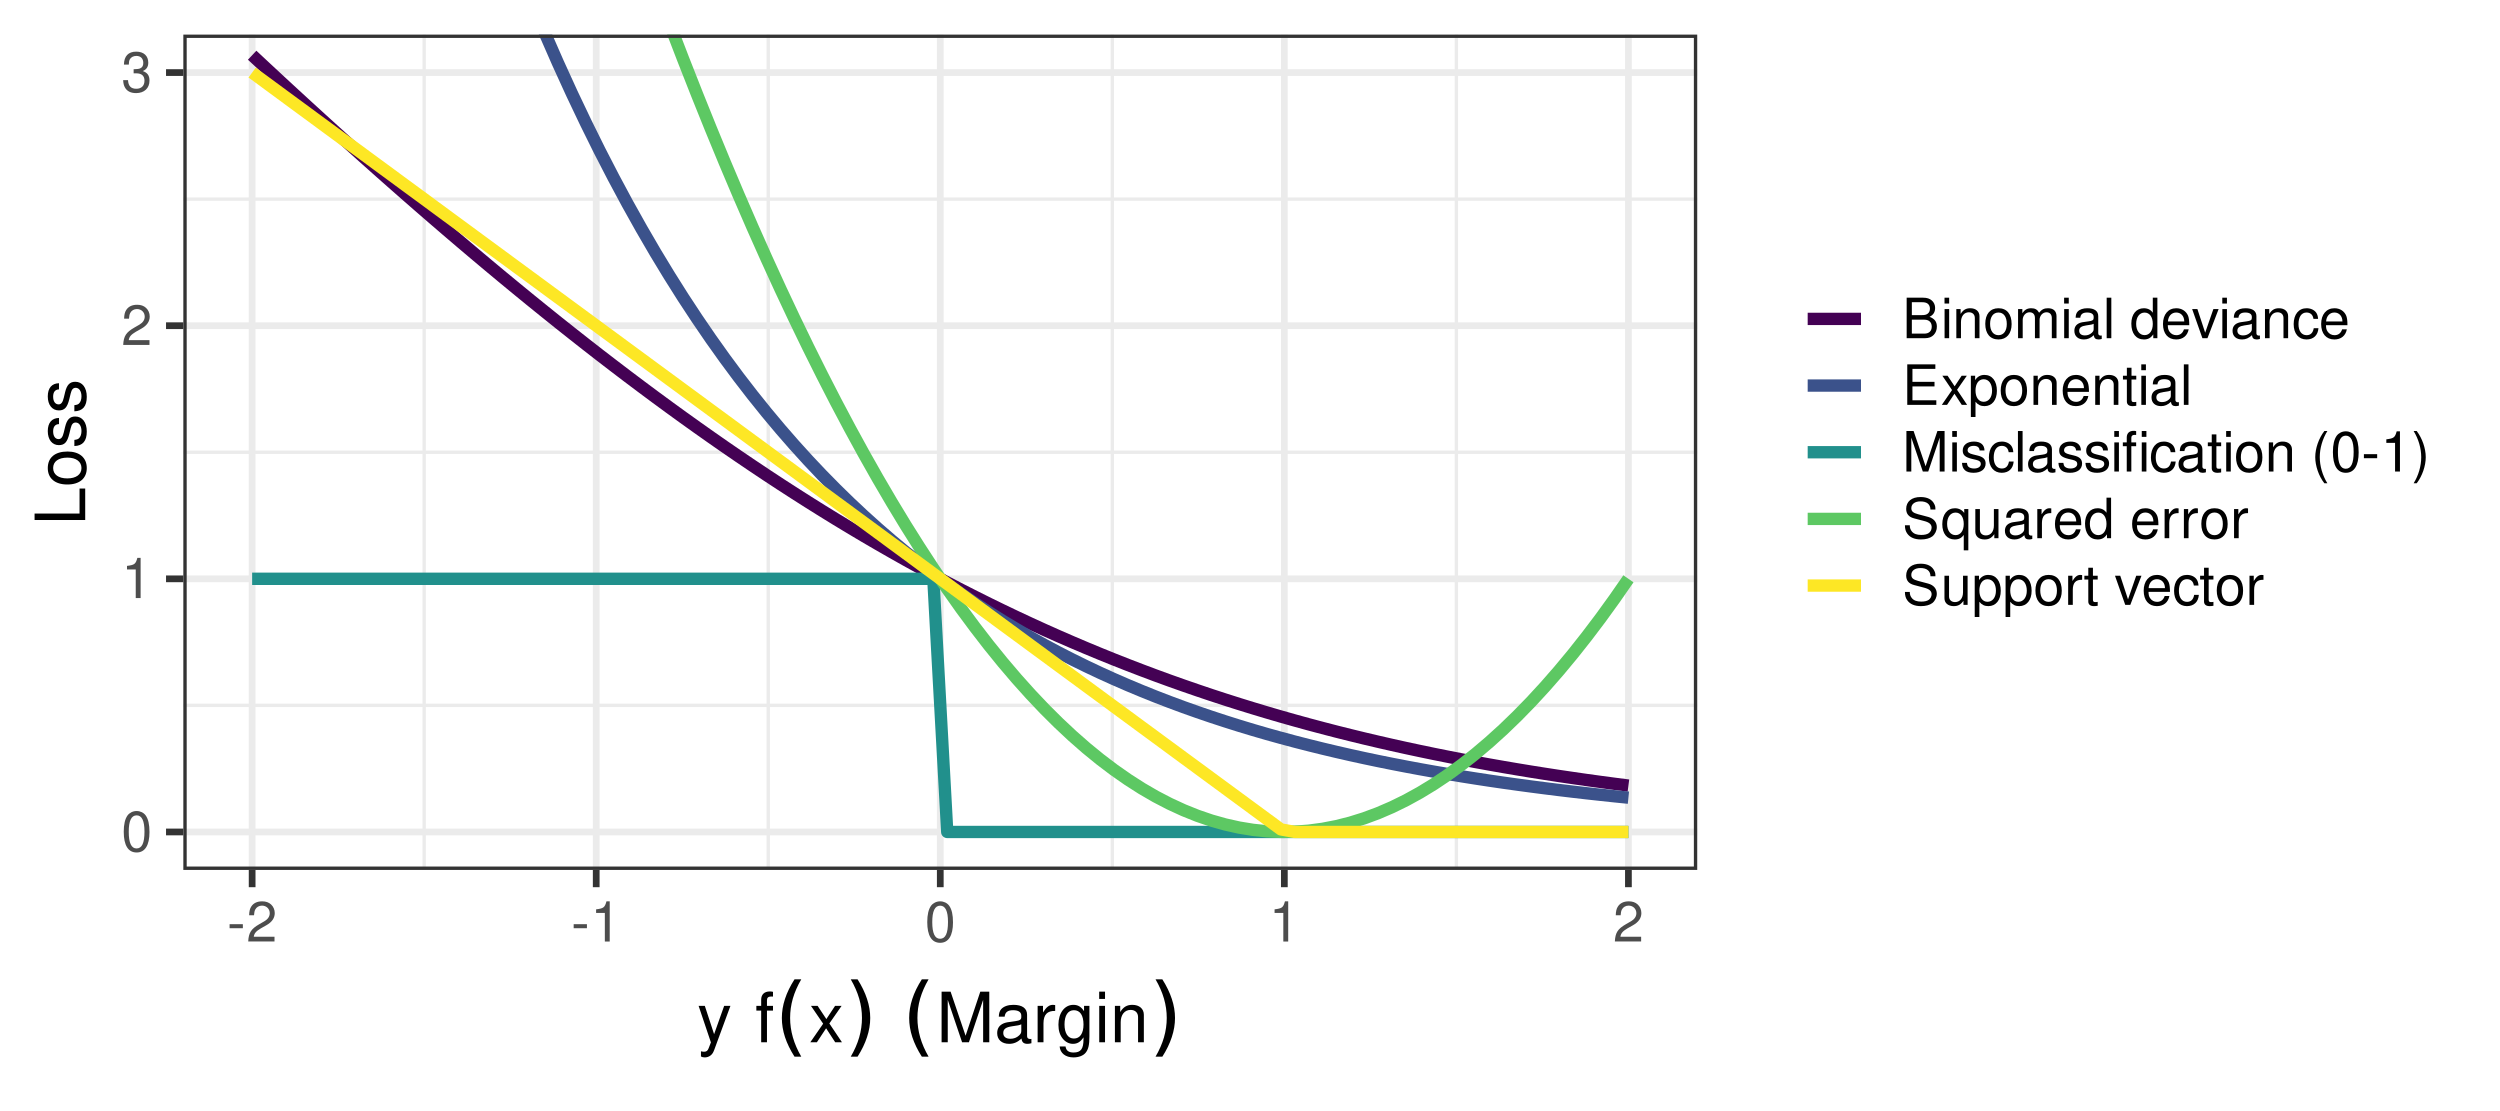 <?xml version="1.0" encoding="UTF-8"?>
<svg xmlns="http://www.w3.org/2000/svg" xmlns:xlink="http://www.w3.org/1999/xlink" width="648pt" height="288pt" viewBox="0 0 648 288" version="1.1">
<defs>
<g>
<symbol overflow="visible" id="glyph0-0">
<path style="stroke:none;" d=""/>
</symbol>
<symbol overflow="visible" id="glyph0-1">
<path style="stroke:none;" d="M 3.969 -10.422 C 3.016 -10.422 2.141 -9.984 1.609 -9.281 C 0.953 -8.359 0.625 -6.969 0.625 -5.047 C 0.625 -1.531 1.766 0.328 3.969 0.328 C 6.125 0.328 7.297 -1.531 7.297 -4.953 C 7.297 -6.969 6.984 -8.328 6.312 -9.281 C 5.781 -10 4.922 -10.422 3.969 -10.422 Z M 3.969 -9.297 C 5.328 -9.297 6 -7.891 6 -5.078 C 6 -2.109 5.344 -0.719 3.938 -0.719 C 2.594 -0.719 1.922 -2.156 1.922 -5.031 C 1.922 -7.891 2.594 -9.297 3.969 -9.297 Z M 3.969 -9.297 "/>
</symbol>
<symbol overflow="visible" id="glyph0-2">
<path style="stroke:none;" d="M 3.734 -7.422 L 3.734 0 L 5 0 L 5 -10.422 L 4.156 -10.422 C 3.719 -8.812 3.422 -8.594 1.469 -8.344 L 1.469 -7.422 Z M 3.734 -7.422 "/>
</symbol>
<symbol overflow="visible" id="glyph0-3">
<path style="stroke:none;" d="M 7.297 -1.25 L 1.922 -1.25 C 2.047 -2.125 2.5 -2.672 3.766 -3.422 L 5.203 -4.234 C 6.625 -5.031 7.359 -6.094 7.359 -7.375 C 7.359 -8.234 7.016 -9.047 6.406 -9.609 C 5.812 -10.156 5.062 -10.422 4.094 -10.422 C 2.797 -10.422 1.828 -9.953 1.266 -9.062 C 0.906 -8.516 0.75 -7.859 0.719 -6.812 L 1.984 -6.812 C 2.031 -7.516 2.125 -7.938 2.297 -8.281 C 2.625 -8.922 3.281 -9.312 4.047 -9.312 C 5.203 -9.312 6.062 -8.469 6.062 -7.344 C 6.062 -6.516 5.594 -5.797 4.688 -5.266 L 3.359 -4.5 C 1.219 -3.266 0.609 -2.297 0.484 -0.016 L 7.297 -0.016 Z M 7.297 -1.25 "/>
</symbol>
<symbol overflow="visible" id="glyph0-4">
<path style="stroke:none;" d="M 3.188 -4.797 L 3.875 -4.797 C 5.266 -4.797 6 -4.156 6 -2.891 C 6 -1.578 5.203 -0.797 3.891 -0.797 C 2.5 -0.797 1.812 -1.5 1.734 -3.031 L 0.469 -3.031 C 0.516 -2.188 0.656 -1.641 0.906 -1.188 C 1.438 -0.172 2.438 0.328 3.828 0.328 C 5.938 0.328 7.297 -0.938 7.297 -2.906 C 7.297 -4.234 6.781 -4.953 5.562 -5.391 C 6.516 -5.781 6.984 -6.5 6.984 -7.547 C 6.984 -9.328 5.812 -10.422 3.875 -10.422 C 1.812 -10.422 0.719 -9.266 0.672 -7.062 L 1.938 -7.062 C 1.953 -7.688 2.016 -8.047 2.172 -8.375 C 2.469 -8.953 3.094 -9.312 3.891 -9.312 C 5.016 -9.312 5.688 -8.625 5.688 -7.5 C 5.688 -6.766 5.438 -6.328 4.875 -6.078 C 4.531 -5.938 4.062 -5.875 3.188 -5.859 Z M 3.188 -4.797 "/>
</symbol>
<symbol overflow="visible" id="glyph0-5">
<path style="stroke:none;" d="M 4.094 -4.5 L 0.656 -4.5 L 0.656 -3.453 L 4.094 -3.453 Z M 4.094 -4.5 "/>
</symbol>
<symbol overflow="visible" id="glyph0-6">
<path style="stroke:none;" d="M 1.141 0 L 5.875 0 C 6.875 0 7.609 -0.281 8.172 -0.875 C 8.688 -1.422 8.969 -2.172 8.969 -3 C 8.969 -4.266 8.406 -5.031 7.062 -5.547 C 8.031 -6 8.516 -6.75 8.516 -7.844 C 8.516 -8.609 8.219 -9.281 7.672 -9.766 C 7.109 -10.266 6.406 -10.5 5.406 -10.5 L 1.141 -10.5 Z M 2.484 -5.984 L 2.484 -9.328 L 5.078 -9.328 C 5.812 -9.328 6.234 -9.219 6.594 -8.953 C 6.969 -8.656 7.172 -8.219 7.172 -7.656 C 7.172 -7.078 6.969 -6.641 6.594 -6.359 C 6.234 -6.078 5.812 -5.984 5.078 -5.984 Z M 2.484 -1.188 L 2.484 -4.797 L 5.75 -4.797 C 6.922 -4.797 7.641 -4.125 7.641 -2.984 C 7.641 -1.859 6.922 -1.188 5.75 -1.188 Z M 2.484 -1.188 "/>
</symbol>
<symbol overflow="visible" id="glyph0-7">
<path style="stroke:none;" d="M 2.156 -7.547 L 0.969 -7.547 L 0.969 0 L 2.156 0 Z M 2.156 -10.5 L 0.953 -10.5 L 0.953 -8.984 L 2.156 -8.984 Z M 2.156 -10.5 "/>
</symbol>
<symbol overflow="visible" id="glyph0-8">
<path style="stroke:none;" d="M 1.016 -7.547 L 1.016 0 L 2.219 0 L 2.219 -4.156 C 2.219 -5.703 3.031 -6.719 4.266 -6.719 C 5.219 -6.719 5.812 -6.141 5.812 -5.234 L 5.812 0 L 7.016 0 L 7.016 -5.703 C 7.016 -6.953 6.078 -7.766 4.625 -7.766 C 3.5 -7.766 2.781 -7.328 2.125 -6.281 L 2.125 -7.547 Z M 1.016 -7.547 "/>
</symbol>
<symbol overflow="visible" id="glyph0-9">
<path style="stroke:none;" d="M 3.922 -7.766 C 1.781 -7.766 0.516 -6.25 0.516 -3.719 C 0.516 -1.172 1.781 0.328 3.938 0.328 C 6.062 0.328 7.344 -1.188 7.344 -3.656 C 7.344 -6.281 6.109 -7.766 3.922 -7.766 Z M 3.938 -6.656 C 5.281 -6.656 6.094 -5.547 6.094 -3.672 C 6.094 -1.891 5.266 -0.781 3.938 -0.781 C 2.594 -0.781 1.766 -1.891 1.766 -3.719 C 1.766 -5.547 2.594 -6.656 3.938 -6.656 Z M 3.938 -6.656 "/>
</symbol>
<symbol overflow="visible" id="glyph0-10">
<path style="stroke:none;" d="M 1.016 -7.547 L 1.016 0 L 2.219 0 L 2.219 -4.734 C 2.219 -5.828 3.016 -6.719 3.984 -6.719 C 4.891 -6.719 5.391 -6.172 5.391 -5.203 L 5.391 0 L 6.594 0 L 6.594 -4.734 C 6.594 -5.828 7.391 -6.719 8.375 -6.719 C 9.25 -6.719 9.766 -6.156 9.766 -5.203 L 9.766 0 L 10.984 0 L 10.984 -5.656 C 10.984 -7.016 10.203 -7.766 8.781 -7.766 C 7.781 -7.766 7.172 -7.469 6.469 -6.609 C 6.016 -7.422 5.422 -7.766 4.438 -7.766 C 3.422 -7.766 2.75 -7.391 2.125 -6.484 L 2.125 -7.547 Z M 1.016 -7.547 "/>
</symbol>
<symbol overflow="visible" id="glyph0-11">
<path style="stroke:none;" d="M 7.703 -0.703 C 7.578 -0.672 7.516 -0.672 7.453 -0.672 C 7.031 -0.672 6.797 -0.891 6.797 -1.266 L 6.797 -5.703 C 6.797 -7.047 5.812 -7.766 3.969 -7.766 C 2.859 -7.766 1.969 -7.453 1.453 -6.891 C 1.109 -6.5 0.969 -6.062 0.938 -5.312 L 2.141 -5.312 C 2.25 -6.234 2.797 -6.656 3.922 -6.656 C 5.016 -6.656 5.609 -6.25 5.609 -5.531 L 5.609 -5.219 C 5.594 -4.703 5.328 -4.516 4.344 -4.375 C 2.656 -4.156 2.391 -4.109 1.938 -3.922 C 1.047 -3.547 0.609 -2.875 0.609 -1.906 C 0.609 -0.531 1.562 0.328 3.078 0.328 C 4.031 0.328 4.797 0 5.641 -0.781 C 5.734 0 6.109 0.328 6.891 0.328 C 7.141 0.328 7.297 0.297 7.703 0.203 Z M 5.609 -2.375 C 5.609 -1.969 5.484 -1.734 5.125 -1.391 C 4.641 -0.953 4.047 -0.719 3.344 -0.719 C 2.406 -0.719 1.859 -1.172 1.859 -1.938 C 1.859 -2.719 2.375 -3.125 3.672 -3.312 C 4.953 -3.484 5.203 -3.547 5.609 -3.734 Z M 5.609 -2.375 "/>
</symbol>
<symbol overflow="visible" id="glyph0-12">
<path style="stroke:none;" d="M 2.188 -10.5 L 0.984 -10.5 L 0.984 0 L 2.188 0 Z M 2.188 -10.5 "/>
</symbol>
<symbol overflow="visible" id="glyph0-13">
<path style="stroke:none;" d=""/>
</symbol>
<symbol overflow="visible" id="glyph0-14">
<path style="stroke:none;" d="M 7.125 -10.5 L 5.938 -10.5 L 5.938 -6.594 C 5.438 -7.359 4.625 -7.766 3.609 -7.766 C 1.656 -7.766 0.375 -6.188 0.375 -3.781 C 0.375 -1.234 1.609 0.328 3.656 0.328 C 4.703 0.328 5.422 -0.062 6.062 -1 L 6.062 0 L 7.125 0 Z M 3.812 -6.641 C 5.109 -6.641 5.938 -5.5 5.938 -3.688 C 5.938 -1.938 5.094 -0.797 3.828 -0.797 C 2.5 -0.797 1.625 -1.953 1.625 -3.719 C 1.625 -5.469 2.5 -6.641 3.812 -6.641 Z M 3.812 -6.641 "/>
</symbol>
<symbol overflow="visible" id="glyph0-15">
<path style="stroke:none;" d="M 7.391 -3.375 C 7.391 -4.531 7.297 -5.219 7.094 -5.781 C 6.594 -7.016 5.453 -7.766 4.031 -7.766 C 1.938 -7.766 0.578 -6.172 0.578 -3.672 C 0.578 -1.188 1.875 0.328 4 0.328 C 5.734 0.328 6.922 -0.641 7.234 -2.297 L 6.016 -2.297 C 5.688 -1.297 5.016 -0.781 4.047 -0.781 C 3.281 -0.781 2.641 -1.125 2.234 -1.75 C 1.938 -2.188 1.844 -2.625 1.828 -3.375 Z M 1.859 -4.344 C 1.953 -5.75 2.812 -6.656 4.016 -6.656 C 5.25 -6.656 6.094 -5.703 6.094 -4.344 Z M 1.859 -4.344 "/>
</symbol>
<symbol overflow="visible" id="glyph0-16">
<path style="stroke:none;" d="M 4.109 0 L 7 -7.547 L 5.641 -7.547 L 3.516 -1.422 L 1.5 -7.547 L 0.141 -7.547 L 2.797 0 Z M 4.109 0 "/>
</symbol>
<symbol overflow="visible" id="glyph0-17">
<path style="stroke:none;" d="M 6.781 -5.016 C 6.734 -5.75 6.562 -6.219 6.281 -6.641 C 5.766 -7.344 4.859 -7.766 3.797 -7.766 C 1.75 -7.766 0.453 -6.156 0.453 -3.641 C 0.453 -1.203 1.75 0.328 3.781 0.328 C 5.594 0.328 6.734 -0.75 6.875 -2.594 L 5.656 -2.594 C 5.453 -1.391 4.844 -0.781 3.812 -0.781 C 2.5 -0.781 1.703 -1.859 1.703 -3.641 C 1.703 -5.531 2.484 -6.656 3.781 -6.656 C 4.797 -6.656 5.438 -6.062 5.578 -5.016 Z M 6.781 -5.016 "/>
</symbol>
<symbol overflow="visible" id="glyph0-18">
<path style="stroke:none;" d="M 2.641 -4.781 L 8.359 -4.781 L 8.359 -5.969 L 2.641 -5.969 L 2.641 -9.328 L 8.578 -9.328 L 8.578 -10.5 L 1.297 -10.5 L 1.297 0 L 8.828 0 L 8.828 -1.188 L 2.641 -1.188 Z M 2.641 -4.781 "/>
</symbol>
<symbol overflow="visible" id="glyph0-19">
<path style="stroke:none;" d="M 4.203 -3.906 L 6.734 -7.547 L 5.391 -7.547 L 3.578 -4.812 L 1.75 -7.547 L 0.391 -7.547 L 2.906 -3.844 L 0.25 0 L 1.609 0 L 3.531 -2.891 L 5.422 0 L 6.812 0 Z M 4.203 -3.906 "/>
</symbol>
<symbol overflow="visible" id="glyph0-20">
<path style="stroke:none;" d="M 0.781 3.141 L 1.984 3.141 L 1.984 -0.797 C 2.625 -0.016 3.328 0.328 4.312 0.328 C 6.266 0.328 7.531 -1.234 7.531 -3.641 C 7.531 -6.188 6.297 -7.766 4.297 -7.766 C 3.266 -7.766 2.453 -7.297 1.891 -6.406 L 1.891 -7.547 L 0.781 -7.547 Z M 4.094 -6.641 C 5.422 -6.641 6.281 -5.469 6.281 -3.672 C 6.281 -1.953 5.406 -0.797 4.094 -0.797 C 2.812 -0.797 1.984 -1.938 1.984 -3.719 C 1.984 -5.484 2.812 -6.641 4.094 -6.641 Z M 4.094 -6.641 "/>
</symbol>
<symbol overflow="visible" id="glyph0-21">
<path style="stroke:none;" d="M 3.656 -7.547 L 2.422 -7.547 L 2.422 -9.625 L 1.219 -9.625 L 1.219 -7.547 L 0.203 -7.547 L 0.203 -6.562 L 1.219 -6.562 L 1.219 -0.859 C 1.219 -0.094 1.75 0.328 2.672 0.328 C 3 0.328 3.25 0.297 3.656 0.234 L 3.656 -0.781 C 3.484 -0.734 3.328 -0.719 3.078 -0.719 C 2.562 -0.719 2.422 -0.859 2.422 -1.391 L 2.422 -6.562 L 3.656 -6.562 Z M 3.656 -7.547 "/>
</symbol>
<symbol overflow="visible" id="glyph0-22">
<path style="stroke:none;" d="M 6.734 0 L 9.703 -8.797 L 9.703 0 L 10.969 0 L 10.969 -10.5 L 9.109 -10.5 L 6.047 -1.359 L 2.938 -10.5 L 1.078 -10.5 L 1.078 0 L 2.344 0 L 2.344 -8.797 L 5.328 0 Z M 6.734 0 "/>
</symbol>
<symbol overflow="visible" id="glyph0-23">
<path style="stroke:none;" d="M 6.312 -5.453 C 6.297 -6.922 5.312 -7.766 3.578 -7.766 C 1.812 -7.766 0.672 -6.859 0.672 -5.453 C 0.672 -4.281 1.281 -3.719 3.062 -3.281 L 4.188 -3.016 C 5.031 -2.812 5.359 -2.5 5.359 -1.969 C 5.359 -1.25 4.656 -0.781 3.594 -0.781 C 2.953 -0.781 2.406 -0.969 2.109 -1.281 C 1.922 -1.5 1.828 -1.719 1.75 -2.25 L 0.484 -2.25 C 0.547 -0.5 1.531 0.328 3.5 0.328 C 5.406 0.328 6.609 -0.609 6.609 -2.062 C 6.609 -3.188 5.984 -3.797 4.484 -4.156 L 3.328 -4.438 C 2.344 -4.672 1.938 -4.984 1.938 -5.516 C 1.938 -6.219 2.547 -6.656 3.531 -6.656 C 4.5 -6.656 5.016 -6.234 5.047 -5.453 Z M 6.312 -5.453 "/>
</symbol>
<symbol overflow="visible" id="glyph0-24">
<path style="stroke:none;" d="M 3.625 -7.547 L 2.375 -7.547 L 2.375 -8.734 C 2.375 -9.234 2.656 -9.5 3.219 -9.5 C 3.312 -9.5 3.359 -9.5 3.625 -9.484 L 3.625 -10.469 C 3.359 -10.531 3.203 -10.547 2.953 -10.547 C 1.844 -10.547 1.188 -9.906 1.188 -8.828 L 1.188 -7.547 L 0.172 -7.547 L 0.172 -6.562 L 1.188 -6.562 L 1.188 0 L 2.375 0 L 2.375 -6.562 L 3.625 -6.562 Z M 6.281 -7.547 L 5.078 -7.547 L 5.078 0 L 6.281 0 Z M 6.281 -10.5 L 5.078 -10.5 L 5.078 -8.984 L 6.281 -8.984 Z M 6.281 -10.5 "/>
</symbol>
<symbol overflow="visible" id="glyph0-25">
<path style="stroke:none;" d="M 3.406 -10.5 C 1.953 -8.609 1.047 -6 1.047 -3.734 C 1.047 -1.453 1.953 1.172 3.406 3.047 L 4.188 3.047 C 2.922 1 2.219 -1.422 2.219 -3.734 C 2.219 -6.016 2.922 -8.453 4.188 -10.5 Z M 3.406 -10.5 "/>
</symbol>
<symbol overflow="visible" id="glyph0-26">
<path style="stroke:none;" d="M 1.344 3.047 C 2.781 1.172 3.688 -1.453 3.688 -3.719 C 3.688 -6 2.781 -8.609 1.344 -10.5 L 0.547 -10.5 C 1.812 -8.438 2.516 -6.016 2.516 -3.719 C 2.516 -1.422 1.812 1.016 0.547 3.047 Z M 1.344 3.047 "/>
</symbol>
<symbol overflow="visible" id="glyph0-27">
<path style="stroke:none;" d="M 8.594 -7.422 C 8.594 -8.141 8.547 -8.344 8.312 -8.828 C 7.734 -10.047 6.516 -10.672 4.734 -10.672 C 2.438 -10.672 1.016 -9.5 1.016 -7.594 C 1.016 -6.312 1.688 -5.5 3.062 -5.141 L 5.672 -4.453 C 7.016 -4.109 7.609 -3.578 7.609 -2.75 C 7.609 -2.188 7.297 -1.609 6.859 -1.297 C 6.438 -1 5.781 -0.844 4.922 -0.844 C 3.781 -0.844 3.016 -1.125 2.5 -1.734 C 2.125 -2.188 1.938 -2.688 1.953 -3.344 L 0.688 -3.344 C 0.703 -2.375 0.891 -1.75 1.312 -1.172 C 2.031 -0.172 3.234 0.328 4.844 0.328 C 6.094 0.328 7.109 0.047 7.797 -0.469 C 8.5 -1.031 8.953 -1.969 8.953 -2.875 C 8.953 -4.172 8.141 -5.125 6.719 -5.516 L 4.078 -6.219 C 2.812 -6.562 2.344 -6.969 2.344 -7.781 C 2.344 -8.844 3.281 -9.547 4.703 -9.547 C 6.375 -9.547 7.297 -8.797 7.312 -7.422 Z M 8.594 -7.422 "/>
</symbol>
<symbol overflow="visible" id="glyph0-28">
<path style="stroke:none;" d="M 7.125 3.141 L 7.125 -7.547 L 6.062 -7.547 L 6.062 -6.547 C 5.5 -7.328 4.656 -7.766 3.656 -7.766 C 1.672 -7.766 0.375 -6.141 0.375 -3.625 C 0.375 -1.188 1.594 0.328 3.594 0.328 C 4.656 0.328 5.375 -0.047 5.938 -0.859 L 5.938 3.141 Z M 3.828 -6.641 C 5.109 -6.641 5.938 -5.5 5.938 -3.672 C 5.938 -1.938 5.094 -0.797 3.828 -0.797 C 2.5 -0.797 1.625 -1.953 1.625 -3.719 C 1.625 -5.469 2.5 -6.641 3.828 -6.641 Z M 3.828 -6.641 "/>
</symbol>
<symbol overflow="visible" id="glyph0-29">
<path style="stroke:none;" d="M 6.938 0 L 6.938 -7.547 L 5.75 -7.547 L 5.75 -3.266 C 5.75 -1.734 4.938 -0.719 3.688 -0.719 C 2.734 -0.719 2.125 -1.297 2.125 -2.203 L 2.125 -7.547 L 0.938 -7.547 L 0.938 -1.734 C 0.938 -0.469 1.875 0.328 3.344 0.328 C 4.453 0.328 5.156 -0.062 5.859 -1.047 L 5.859 0 Z M 6.938 0 "/>
</symbol>
<symbol overflow="visible" id="glyph0-30">
<path style="stroke:none;" d="M 1 -7.547 L 1 0 L 2.203 0 L 2.203 -3.922 C 2.219 -5.734 2.969 -6.547 4.625 -6.5 L 4.625 -7.719 C 4.422 -7.75 4.312 -7.766 4.156 -7.766 C 3.391 -7.766 2.797 -7.297 2.109 -6.188 L 2.109 -7.547 Z M 1 -7.547 "/>
</symbol>
<symbol overflow="visible" id="glyph1-0">
<path style="stroke:none;" d=""/>
</symbol>
<symbol overflow="visible" id="glyph1-1">
<path style="stroke:none;" d="M 6.984 -9.438 L 4.375 -2.094 L 1.969 -9.438 L 0.359 -9.438 L 3.547 0.031 L 2.969 1.531 C 2.719 2.203 2.391 2.453 1.766 2.453 C 1.516 2.453 1.297 2.406 0.969 2.344 L 0.969 3.688 C 1.281 3.859 1.578 3.922 1.984 3.922 C 2.469 3.922 2.984 3.766 3.391 3.469 C 3.859 3.125 4.125 2.734 4.406 1.984 L 8.609 -9.438 Z M 6.984 -9.438 "/>
</symbol>
<symbol overflow="visible" id="glyph1-2">
<path style="stroke:none;" d="M 4.641 -9.438 L 3.078 -9.438 L 3.078 -10.906 C 3.078 -11.531 3.422 -11.859 4.125 -11.859 C 4.25 -11.859 4.297 -11.859 4.641 -11.844 L 4.641 -13.078 C 4.297 -13.156 4.109 -13.172 3.797 -13.172 C 2.406 -13.172 1.578 -12.391 1.578 -11.031 L 1.578 -9.438 L 0.328 -9.438 L 0.328 -8.203 L 1.578 -8.203 L 1.578 0 L 3.078 0 L 3.078 -8.203 L 4.641 -8.203 Z M 4.641 -9.438 "/>
</symbol>
<symbol overflow="visible" id="glyph1-3">
<path style="stroke:none;" d="M 5.25 -4.875 L 8.422 -9.438 L 6.734 -9.438 L 4.469 -6.016 L 2.203 -9.438 L 0.484 -9.438 L 3.641 -4.812 L 0.312 0 L 2.016 0 L 4.406 -3.625 L 6.766 0 L 8.516 0 Z M 5.25 -4.875 "/>
</symbol>
<symbol overflow="visible" id="glyph1-4">
<path style="stroke:none;" d="M 8.422 0 L 12.109 -11 L 12.109 0 L 13.703 0 L 13.703 -13.125 L 11.375 -13.125 L 7.562 -1.688 L 3.672 -13.125 L 1.344 -13.125 L 1.344 0 L 2.938 0 L 2.938 -11 L 6.656 0 Z M 8.422 0 "/>
</symbol>
<symbol overflow="visible" id="glyph1-5">
<path style="stroke:none;" d="M 9.625 -0.875 C 9.469 -0.844 9.391 -0.844 9.312 -0.844 C 8.781 -0.844 8.5 -1.109 8.5 -1.578 L 8.5 -7.125 C 8.5 -8.797 7.266 -9.703 4.953 -9.703 C 3.562 -9.703 2.469 -9.312 1.812 -8.609 C 1.391 -8.125 1.203 -7.578 1.172 -6.641 L 2.688 -6.641 C 2.812 -7.797 3.484 -8.312 4.891 -8.312 C 6.266 -8.312 7 -7.812 7 -6.906 L 7 -6.516 C 6.984 -5.875 6.656 -5.641 5.438 -5.469 C 3.312 -5.203 2.984 -5.125 2.406 -4.891 C 1.312 -4.422 0.75 -3.594 0.75 -2.375 C 0.75 -0.672 1.938 0.406 3.859 0.406 C 5.047 0.406 6 0 7.062 -0.969 C 7.156 0 7.625 0.406 8.609 0.406 C 8.922 0.406 9.125 0.375 9.625 0.25 Z M 7 -2.969 C 7 -2.469 6.859 -2.156 6.406 -1.75 C 5.797 -1.188 5.062 -0.906 4.172 -0.906 C 3 -0.906 2.328 -1.453 2.328 -2.406 C 2.328 -3.406 2.969 -3.906 4.594 -4.141 C 6.188 -4.359 6.5 -4.422 7 -4.656 Z M 7 -2.969 "/>
</symbol>
<symbol overflow="visible" id="glyph1-6">
<path style="stroke:none;" d="M 1.234 -9.438 L 1.234 0 L 2.75 0 L 2.75 -4.891 C 2.766 -7.156 3.703 -8.172 5.781 -8.125 L 5.781 -9.641 C 5.531 -9.688 5.375 -9.703 5.203 -9.703 C 4.234 -9.703 3.484 -9.125 2.625 -7.719 L 2.625 -9.438 Z M 1.234 -9.438 "/>
</symbol>
<symbol overflow="visible" id="glyph1-7">
<path style="stroke:none;" d="M 7.266 -9.438 L 7.266 -8.062 C 6.516 -9.203 5.688 -9.703 4.5 -9.703 C 2.219 -9.703 0.625 -7.578 0.625 -4.547 C 0.625 -2.969 1.016 -1.812 1.812 -0.859 C 2.516 -0.031 3.422 0.406 4.391 0.406 C 5.531 0.406 6.344 -0.094 7.125 -1.281 L 7.125 -0.797 C 7.125 1.734 6.422 2.656 4.547 2.656 C 3.281 2.656 2.609 2.156 2.469 1.078 L 0.938 1.078 C 1.078 2.828 2.469 3.922 4.516 3.922 C 5.906 3.922 7.062 3.469 7.672 2.719 C 8.391 1.844 8.656 0.672 8.656 -1.547 L 8.656 -9.438 Z M 4.641 -8.312 C 6.234 -8.312 7.125 -6.984 7.125 -4.594 C 7.125 -2.297 6.203 -0.969 4.641 -0.969 C 3.094 -0.969 2.203 -2.328 2.203 -4.641 C 2.203 -6.953 3.094 -8.312 4.641 -8.312 Z M 4.641 -8.312 "/>
</symbol>
<symbol overflow="visible" id="glyph1-8">
<path style="stroke:none;" d="M 2.703 -9.438 L 1.203 -9.438 L 1.203 0 L 2.703 0 Z M 2.703 -13.125 L 1.188 -13.125 L 1.188 -11.234 L 2.703 -11.234 Z M 2.703 -13.125 "/>
</symbol>
<symbol overflow="visible" id="glyph1-9">
<path style="stroke:none;" d="M 1.266 -9.438 L 1.266 0 L 2.766 0 L 2.766 -5.203 C 2.766 -7.125 3.781 -8.391 5.328 -8.391 C 6.516 -8.391 7.266 -7.672 7.266 -6.531 L 7.266 0 L 8.766 0 L 8.766 -7.125 C 8.766 -8.688 7.594 -9.703 5.781 -9.703 C 4.375 -9.703 3.469 -9.156 2.641 -7.844 L 2.641 -9.438 Z M 1.266 -9.438 "/>
</symbol>
<symbol overflow="visible" id="glyph2-0">
<path style="stroke:none;" d="M 0.891 3.188 L 0.891 -12.688 L 9.891 -12.688 L 9.891 3.188 Z M 1.906 2.188 L 8.891 2.188 L 8.891 -11.688 L 1.906 -11.688 Z M 1.906 2.188 "/>
</symbol>
<symbol overflow="visible" id="glyph2-1">
<path style="stroke:none;" d=""/>
</symbol>
<symbol overflow="visible" id="glyph3-0">
<path style="stroke:none;" d="M 1.125 3.984 L 1.125 -15.859 L 12.375 -15.859 L 12.375 3.984 Z M 2.391 2.719 L 11.125 2.719 L 11.125 -14.594 L 2.391 -14.594 Z M 2.391 2.719 "/>
</symbol>
<symbol overflow="visible" id="glyph3-1">
<path style="stroke:none;" d="M 6.969 -17.078 C 5.988 -15.391 5.258 -13.723 4.781 -12.078 C 4.312 -10.43 4.078 -8.758 4.078 -7.062 C 4.078 -5.375 4.316 -3.695 4.797 -2.031 C 5.273 -0.375 6 1.289 6.969 2.969 L 5.219 2.969 C 4.125 1.25 3.301 -0.441 2.75 -2.109 C 2.207 -3.773 1.938 -5.426 1.938 -7.062 C 1.938 -8.695 2.207 -10.344 2.75 -12 C 3.289 -13.656 4.113 -15.348 5.219 -17.078 Z M 6.969 -17.078 "/>
</symbol>
<symbol overflow="visible" id="glyph3-2">
<path style="stroke:none;" d="M 1.797 -17.078 L 3.562 -17.078 C 4.656 -15.348 5.473 -13.656 6.016 -12 C 6.566 -10.344 6.844 -8.695 6.844 -7.062 C 6.844 -5.426 6.566 -3.773 6.016 -2.109 C 5.473 -0.441 4.656 1.25 3.562 2.969 L 1.797 2.969 C 2.773 1.289 3.504 -0.375 3.984 -2.031 C 4.461 -3.695 4.703 -5.375 4.703 -7.062 C 4.703 -8.758 4.461 -10.43 3.984 -12.078 C 3.504 -13.723 2.773 -15.391 1.797 -17.078 Z M 1.797 -17.078 "/>
</symbol>
<symbol overflow="visible" id="glyph4-0">
<path style="stroke:none;" d=""/>
</symbol>
<symbol overflow="visible" id="glyph4-1">
<path style="stroke:none;" d="M -13.125 -3.109 L -13.125 -1.438 L 0 -1.438 L 0 -9.594 L -1.469 -9.594 L -1.469 -3.109 Z M -13.125 -3.109 "/>
</symbol>
<symbol overflow="visible" id="glyph4-2">
<path style="stroke:none;" d="M -9.703 -4.891 C -9.703 -2.234 -7.812 -0.641 -4.641 -0.641 C -1.453 -0.641 0.406 -2.234 0.406 -4.906 C 0.406 -7.578 -1.469 -9.188 -4.578 -9.188 C -7.844 -9.188 -9.703 -7.625 -9.703 -4.891 Z M -8.312 -4.906 C -8.312 -6.609 -6.938 -7.609 -4.594 -7.609 C -2.359 -7.609 -0.969 -6.562 -0.969 -4.906 C -0.969 -3.234 -2.359 -2.219 -4.641 -2.219 C -6.938 -2.219 -8.312 -3.234 -8.312 -4.906 Z M -8.312 -4.906 "/>
</symbol>
<symbol overflow="visible" id="glyph4-3">
<path style="stroke:none;" d="M -6.797 -7.891 C -8.656 -7.859 -9.703 -6.641 -9.703 -4.469 C -9.703 -2.266 -8.562 -0.844 -6.828 -0.844 C -5.344 -0.844 -4.641 -1.609 -4.109 -3.828 L -3.766 -5.234 C -3.516 -6.281 -3.125 -6.703 -2.469 -6.703 C -1.562 -6.703 -0.969 -5.812 -0.969 -4.5 C -0.969 -3.688 -1.203 -3 -1.609 -2.625 C -1.875 -2.391 -2.141 -2.281 -2.812 -2.203 L -2.812 -0.609 C -0.625 -0.688 0.406 -1.906 0.406 -4.375 C 0.406 -6.75 -0.75 -8.266 -2.578 -8.266 C -3.984 -8.266 -4.75 -7.469 -5.203 -5.594 L -5.547 -4.156 C -5.828 -2.938 -6.234 -2.406 -6.891 -2.406 C -7.781 -2.406 -8.312 -3.188 -8.312 -4.406 C -8.312 -5.609 -7.797 -6.266 -6.797 -6.297 Z M -6.797 -7.891 "/>
</symbol>
</g>
<clipPath id="clip1">
  <path d="M 47.52 8.965 L 439.922 8.965 L 439.922 225.48 L 47.52 225.48 Z M 47.52 8.965 "/>
</clipPath>
<clipPath id="clip2">
  <path d="M 47.52 182 L 439.922 182 L 439.922 184 L 47.52 184 Z M 47.52 182 "/>
</clipPath>
<clipPath id="clip3">
  <path d="M 47.52 116 L 439.922 116 L 439.922 118 L 47.52 118 Z M 47.52 116 "/>
</clipPath>
<clipPath id="clip4">
  <path d="M 47.52 51 L 439.922 51 L 439.922 53 L 47.52 53 Z M 47.52 51 "/>
</clipPath>
<clipPath id="clip5">
  <path d="M 109 8.965 L 111 8.965 L 111 225.48 L 109 225.48 Z M 109 8.965 "/>
</clipPath>
<clipPath id="clip6">
  <path d="M 198 8.965 L 200 8.965 L 200 225.48 L 198 225.48 Z M 198 8.965 "/>
</clipPath>
<clipPath id="clip7">
  <path d="M 287 8.965 L 289 8.965 L 289 225.48 L 287 225.48 Z M 287 8.965 "/>
</clipPath>
<clipPath id="clip8">
  <path d="M 377 8.965 L 378 8.965 L 378 225.48 L 377 225.48 Z M 377 8.965 "/>
</clipPath>
<clipPath id="clip9">
  <path d="M 47.52 214 L 439.922 214 L 439.922 217 L 47.52 217 Z M 47.52 214 "/>
</clipPath>
<clipPath id="clip10">
  <path d="M 47.52 149 L 439.922 149 L 439.922 151 L 47.52 151 Z M 47.52 149 "/>
</clipPath>
<clipPath id="clip11">
  <path d="M 47.52 83 L 439.922 83 L 439.922 86 L 47.52 86 Z M 47.52 83 "/>
</clipPath>
<clipPath id="clip12">
  <path d="M 47.52 17 L 439.922 17 L 439.922 20 L 47.52 20 Z M 47.52 17 "/>
</clipPath>
<clipPath id="clip13">
  <path d="M 64 8.965 L 67 8.965 L 67 225.48 L 64 225.48 Z M 64 8.965 "/>
</clipPath>
<clipPath id="clip14">
  <path d="M 153 8.965 L 156 8.965 L 156 225.48 L 153 225.48 Z M 153 8.965 "/>
</clipPath>
<clipPath id="clip15">
  <path d="M 242 8.965 L 245 8.965 L 245 225.48 L 242 225.48 Z M 242 8.965 "/>
</clipPath>
<clipPath id="clip16">
  <path d="M 332 8.965 L 334 8.965 L 334 225.48 L 332 225.48 Z M 332 8.965 "/>
</clipPath>
<clipPath id="clip17">
  <path d="M 421 8.965 L 423 8.965 L 423 225.48 L 421 225.48 Z M 421 8.965 "/>
</clipPath>
<clipPath id="clip18">
  <path d="M 63 8.965 L 424 8.965 L 424 209 L 63 209 Z M 63 8.965 "/>
</clipPath>
<clipPath id="clip19">
  <path d="M 63 8.965 L 424 8.965 L 424 218 L 63 218 Z M 63 8.965 "/>
</clipPath>
<clipPath id="clip20">
  <path d="M 47.52 8.965 L 439.922 8.965 L 439.922 225.48 L 47.52 225.48 Z M 47.52 8.965 "/>
</clipPath>
</defs>
<g id="surface25">
<rect x="0" y="0" width="648" height="288" style="fill:rgb(100%,100%,100%);fill-opacity:1;stroke:none;"/>
<rect x="0" y="0" width="648" height="288" style="fill:rgb(100%,100%,100%);fill-opacity:1;stroke:none;"/>
<path style="fill:none;stroke-width:1.746;stroke-linecap:round;stroke-linejoin:round;stroke:rgb(100%,100%,100%);stroke-opacity:1;stroke-miterlimit:10;" d="M 0 288 L 648 288 L 648 0 L 0 0 Z M 0 288 "/>
<g clip-path="url(#clip1)" clip-rule="nonzero">
<path style=" stroke:none;fill-rule:nonzero;fill:rgb(100%,100%,100%);fill-opacity:1;" d="M 47.52 225.48 L 439.922 225.48 L 439.922 8.965 L 47.52 8.965 Z M 47.52 225.48 "/>
</g>
<g clip-path="url(#clip2)" clip-rule="nonzero">
<path style="fill:none;stroke-width:0.873;stroke-linecap:butt;stroke-linejoin:round;stroke:rgb(92.157%,92.157%,92.157%);stroke-opacity:1;stroke-miterlimit:10;" d="M 47.52 182.832 L 439.922 182.832 "/>
</g>
<g clip-path="url(#clip3)" clip-rule="nonzero">
<path style="fill:none;stroke-width:0.873;stroke-linecap:butt;stroke-linejoin:round;stroke:rgb(92.157%,92.157%,92.157%);stroke-opacity:1;stroke-miterlimit:10;" d="M 47.52 117.223 L 439.922 117.223 "/>
</g>
<g clip-path="url(#clip4)" clip-rule="nonzero">
<path style="fill:none;stroke-width:0.873;stroke-linecap:butt;stroke-linejoin:round;stroke:rgb(92.157%,92.157%,92.157%);stroke-opacity:1;stroke-miterlimit:10;" d="M 47.52 51.613 L 439.922 51.613 "/>
</g>
<g clip-path="url(#clip5)" clip-rule="nonzero">
<path style="fill:none;stroke-width:0.873;stroke-linecap:butt;stroke-linejoin:round;stroke:rgb(92.157%,92.157%,92.157%);stroke-opacity:1;stroke-miterlimit:10;" d="M 109.945 225.48 L 109.945 8.965 "/>
</g>
<g clip-path="url(#clip6)" clip-rule="nonzero">
<path style="fill:none;stroke-width:0.873;stroke-linecap:butt;stroke-linejoin:round;stroke:rgb(92.157%,92.157%,92.157%);stroke-opacity:1;stroke-miterlimit:10;" d="M 199.129 225.48 L 199.129 8.965 "/>
</g>
<g clip-path="url(#clip7)" clip-rule="nonzero">
<path style="fill:none;stroke-width:0.873;stroke-linecap:butt;stroke-linejoin:round;stroke:rgb(92.157%,92.157%,92.157%);stroke-opacity:1;stroke-miterlimit:10;" d="M 288.312 225.48 L 288.312 8.965 "/>
</g>
<g clip-path="url(#clip8)" clip-rule="nonzero">
<path style="fill:none;stroke-width:0.873;stroke-linecap:butt;stroke-linejoin:round;stroke:rgb(92.157%,92.157%,92.157%);stroke-opacity:1;stroke-miterlimit:10;" d="M 377.492 225.48 L 377.492 8.965 "/>
</g>
<g clip-path="url(#clip9)" clip-rule="nonzero">
<path style="fill:none;stroke-width:1.746;stroke-linecap:butt;stroke-linejoin:round;stroke:rgb(92.157%,92.157%,92.157%);stroke-opacity:1;stroke-miterlimit:10;" d="M 47.52 215.641 L 439.922 215.641 "/>
</g>
<g clip-path="url(#clip10)" clip-rule="nonzero">
<path style="fill:none;stroke-width:1.746;stroke-linecap:butt;stroke-linejoin:round;stroke:rgb(92.157%,92.157%,92.157%);stroke-opacity:1;stroke-miterlimit:10;" d="M 47.52 150.027 L 439.922 150.027 "/>
</g>
<g clip-path="url(#clip11)" clip-rule="nonzero">
<path style="fill:none;stroke-width:1.746;stroke-linecap:butt;stroke-linejoin:round;stroke:rgb(92.157%,92.157%,92.157%);stroke-opacity:1;stroke-miterlimit:10;" d="M 47.52 84.418 L 439.922 84.418 "/>
</g>
<g clip-path="url(#clip12)" clip-rule="nonzero">
<path style="fill:none;stroke-width:1.746;stroke-linecap:butt;stroke-linejoin:round;stroke:rgb(92.157%,92.157%,92.157%);stroke-opacity:1;stroke-miterlimit:10;" d="M 47.52 18.809 L 439.922 18.809 "/>
</g>
<g clip-path="url(#clip13)" clip-rule="nonzero">
<path style="fill:none;stroke-width:1.746;stroke-linecap:butt;stroke-linejoin:round;stroke:rgb(92.157%,92.157%,92.157%);stroke-opacity:1;stroke-miterlimit:10;" d="M 65.355 225.48 L 65.355 8.965 "/>
</g>
<g clip-path="url(#clip14)" clip-rule="nonzero">
<path style="fill:none;stroke-width:1.746;stroke-linecap:butt;stroke-linejoin:round;stroke:rgb(92.157%,92.157%,92.157%);stroke-opacity:1;stroke-miterlimit:10;" d="M 154.539 225.48 L 154.539 8.965 "/>
</g>
<g clip-path="url(#clip15)" clip-rule="nonzero">
<path style="fill:none;stroke-width:1.746;stroke-linecap:butt;stroke-linejoin:round;stroke:rgb(92.157%,92.157%,92.157%);stroke-opacity:1;stroke-miterlimit:10;" d="M 243.719 225.48 L 243.719 8.965 "/>
</g>
<g clip-path="url(#clip16)" clip-rule="nonzero">
<path style="fill:none;stroke-width:1.746;stroke-linecap:butt;stroke-linejoin:round;stroke:rgb(92.157%,92.157%,92.157%);stroke-opacity:1;stroke-miterlimit:10;" d="M 332.902 225.48 L 332.902 8.965 "/>
</g>
<g clip-path="url(#clip17)" clip-rule="nonzero">
<path style="fill:none;stroke-width:1.746;stroke-linecap:butt;stroke-linejoin:round;stroke:rgb(92.157%,92.157%,92.157%);stroke-opacity:1;stroke-miterlimit:10;" d="M 422.086 225.48 L 422.086 8.965 "/>
</g>
<path style="fill:none;stroke-width:3.201;stroke-linecap:butt;stroke-linejoin:round;stroke:rgb(26.667%,0.392%,32.941%);stroke-opacity:1;stroke-miterlimit:10;" d="M 65.355 14.312 L 68.961 17.672 L 72.562 21.016 L 76.164 24.344 L 79.77 27.652 L 83.371 30.941 L 86.977 34.215 L 90.578 37.465 L 94.184 40.699 L 97.785 43.91 L 101.391 47.102 L 104.992 50.27 L 108.598 53.418 L 112.199 56.539 L 115.801 59.641 L 119.406 62.719 L 123.008 65.77 L 126.613 68.797 L 130.215 71.797 L 133.82 74.77 L 137.422 77.719 L 141.027 80.637 L 144.629 83.531 L 148.23 86.391 L 151.836 89.227 L 155.438 92.031 L 159.043 94.801 L 162.645 97.543 L 166.25 100.254 L 169.852 102.934 L 173.457 105.578 L 177.059 108.191 L 180.664 110.77 L 184.266 113.312 L 187.867 115.824 L 191.473 118.297 L 195.074 120.734 L 198.68 123.141 L 202.281 125.508 L 205.887 127.836 L 209.488 130.129 L 213.094 132.387 L 216.695 134.605 L 220.301 136.785 L 223.902 138.93 L 227.504 141.031 L 231.109 143.098 L 234.711 145.129 L 238.316 147.117 L 241.918 149.066 L 245.523 150.98 L 249.125 152.855 L 252.73 154.688 L 256.332 156.484 L 259.934 158.242 L 263.539 159.965 L 267.141 161.645 L 270.746 163.289 L 274.348 164.895 L 277.953 166.461 L 281.555 167.992 L 285.16 169.488 L 288.762 170.945 L 292.367 172.367 L 295.969 173.75 L 299.57 175.102 L 303.176 176.418 L 306.777 177.695 L 310.383 178.941 L 313.984 180.156 L 317.59 181.336 L 321.191 182.48 L 324.797 183.594 L 328.398 184.676 L 332.004 185.73 L 335.605 186.75 L 339.207 187.742 L 342.812 188.703 L 346.414 189.637 L 350.02 190.539 L 353.621 191.418 L 357.227 192.266 L 360.828 193.09 L 364.434 193.891 L 368.035 194.66 L 371.641 195.41 L 375.242 196.133 L 378.844 196.836 L 382.449 197.512 L 386.051 198.168 L 389.656 198.801 L 393.258 199.414 L 396.863 200.008 L 400.465 200.578 L 404.07 201.133 L 407.672 201.664 L 411.273 202.184 L 414.879 202.68 L 418.48 203.16 L 422.086 203.625 "/>
<g clip-path="url(#clip18)" clip-rule="nonzero">
<path style="fill:none;stroke-width:3.201;stroke-linecap:butt;stroke-linejoin:round;stroke:rgb(23.137%,32.157%,54.51%);stroke-opacity:1;stroke-miterlimit:10;" d="M 65.355 -269.16 L 68.961 -249.961 L 72.562 -231.523 L 76.164 -213.816 L 79.77 -196.812 L 83.371 -180.48 L 86.977 -164.793 L 90.578 -149.73 L 94.184 -135.262 L 97.785 -121.367 L 101.391 -108.02 L 104.992 -95.203 L 108.598 -82.895 L 112.199 -71.074 L 115.801 -59.719 L 119.406 -48.816 L 123.008 -38.344 L 126.613 -28.285 L 130.215 -18.629 L 133.82 -9.352 L 137.422 -0.441 L 141.027 8.113 L 144.629 16.332 L 148.23 24.227 L 151.836 31.805 L 155.438 39.086 L 159.043 46.074 L 162.645 52.789 L 166.25 59.238 L 169.852 65.434 L 173.457 71.379 L 177.059 77.094 L 180.664 82.578 L 184.266 87.848 L 187.867 92.906 L 191.473 97.77 L 195.074 102.434 L 198.68 106.918 L 202.281 111.223 L 205.887 115.359 L 209.488 119.328 L 213.094 123.145 L 216.695 126.805 L 220.301 130.324 L 223.902 133.703 L 227.504 136.945 L 231.109 140.062 L 234.711 143.055 L 238.316 145.93 L 241.918 148.691 L 245.523 151.34 L 249.125 153.887 L 252.73 156.332 L 256.332 158.68 L 259.934 160.938 L 263.539 163.102 L 267.141 165.184 L 270.746 167.18 L 274.348 169.102 L 277.953 170.941 L 281.555 172.711 L 285.16 174.414 L 288.762 176.043 L 292.367 177.613 L 295.969 179.117 L 299.57 180.566 L 303.176 181.953 L 306.777 183.289 L 310.383 184.57 L 313.984 185.801 L 317.59 186.98 L 321.191 188.117 L 324.797 189.207 L 328.398 190.254 L 332.004 191.258 L 335.605 192.223 L 339.207 193.148 L 342.812 194.039 L 346.414 194.895 L 350.02 195.719 L 353.621 196.508 L 357.227 197.266 L 360.828 197.992 L 364.434 198.691 L 368.035 199.363 L 371.641 200.008 L 375.242 200.625 L 378.844 201.219 L 382.449 201.789 L 386.051 202.34 L 389.656 202.867 L 393.258 203.371 L 396.863 203.855 L 400.465 204.324 L 404.07 204.773 L 407.672 205.203 L 411.273 205.617 L 414.879 206.012 L 418.48 206.395 L 422.086 206.758 "/>
</g>
<path style="fill:none;stroke-width:3.201;stroke-linecap:butt;stroke-linejoin:round;stroke:rgb(12.941%,56.471%,54.902%);stroke-opacity:1;stroke-miterlimit:10;" d="M 65.355 150.027 L 241.918 150.027 L 245.523 215.641 L 422.086 215.641 "/>
<g clip-path="url(#clip19)" clip-rule="nonzero">
<path style="fill:none;stroke-width:3.201;stroke-linecap:butt;stroke-linejoin:round;stroke:rgb(36.471%,78.431%,38.824%);stroke-opacity:1;stroke-miterlimit:10;" d="M 65.355 -374.855 L 68.961 -359.055 L 72.562 -343.473 L 76.164 -328.102 L 79.77 -312.945 L 83.371 -298.004 L 86.977 -283.277 L 90.578 -268.766 L 94.184 -254.465 L 97.785 -240.379 L 101.391 -226.508 L 104.992 -212.852 L 108.598 -199.41 L 112.199 -186.184 L 115.801 -173.172 L 119.406 -160.371 L 123.008 -147.785 L 126.613 -135.414 L 130.215 -123.258 L 133.82 -111.316 L 137.422 -99.586 L 141.027 -88.074 L 144.629 -76.773 L 148.23 -65.688 L 151.836 -54.816 L 155.438 -44.16 L 159.043 -33.715 L 162.645 -23.488 L 166.25 -13.473 L 169.852 -3.672 L 173.457 5.914 L 177.059 15.285 L 180.664 24.445 L 184.266 33.387 L 187.867 42.117 L 191.473 50.633 L 195.074 58.934 L 198.68 67.02 L 202.281 74.891 L 205.887 82.551 L 209.488 89.996 L 213.094 97.223 L 216.695 104.238 L 220.301 111.043 L 223.902 117.629 L 227.504 124 L 231.109 130.16 L 234.711 136.105 L 238.316 141.836 L 241.918 147.352 L 245.523 152.652 L 249.125 157.742 L 252.73 162.613 L 256.332 167.273 L 259.934 171.719 L 263.539 175.949 L 267.141 179.965 L 270.746 183.77 L 274.348 187.355 L 277.953 190.73 L 281.555 193.891 L 285.16 196.836 L 288.762 199.566 L 292.367 202.082 L 295.969 204.387 L 299.57 206.477 L 303.176 208.348 L 306.777 210.008 L 310.383 211.457 L 313.984 212.688 L 317.59 213.703 L 321.191 214.508 L 324.797 215.098 L 328.398 215.473 L 332.004 215.633 L 335.605 215.578 L 339.207 215.312 L 342.812 214.828 L 346.414 214.133 L 350.02 213.223 L 353.621 212.098 L 357.227 210.758 L 360.828 209.207 L 364.434 207.438 L 368.035 205.457 L 371.641 203.262 L 375.242 200.852 L 378.844 198.227 L 382.449 195.391 L 386.051 192.336 L 389.656 189.07 L 393.258 185.59 L 396.863 181.895 L 400.465 177.984 L 404.07 173.859 L 407.672 169.523 L 411.273 164.969 L 414.879 160.203 L 418.48 155.223 L 422.086 150.027 "/>
</g>
<path style="fill:none;stroke-width:3.201;stroke-linecap:butt;stroke-linejoin:round;stroke:rgb(99.216%,90.588%,14.51%);stroke-opacity:1;stroke-miterlimit:10;" d="M 65.355 18.809 L 68.961 21.457 L 76.164 26.762 L 79.77 29.41 L 83.371 32.062 L 86.977 34.715 L 90.578 37.363 L 94.184 40.016 L 97.785 42.668 L 101.391 45.316 L 104.992 47.969 L 108.598 50.617 L 115.801 55.922 L 119.406 58.57 L 123.008 61.223 L 126.613 63.875 L 130.215 66.523 L 133.82 69.176 L 137.422 71.828 L 141.027 74.477 L 144.629 77.129 L 148.23 79.777 L 151.836 82.43 L 155.438 85.082 L 159.043 87.73 L 162.645 90.383 L 166.25 93.035 L 169.852 95.684 L 173.457 98.336 L 177.059 100.988 L 180.664 103.637 L 184.266 106.289 L 187.867 108.938 L 191.473 111.59 L 195.074 114.242 L 198.68 116.891 L 202.281 119.543 L 205.887 122.195 L 209.488 124.844 L 213.094 127.496 L 216.695 130.148 L 220.301 132.797 L 223.902 135.449 L 227.504 138.098 L 231.109 140.75 L 234.711 143.402 L 238.316 146.051 L 241.918 148.703 L 245.523 151.355 L 249.125 154.004 L 252.73 156.656 L 256.332 159.309 L 259.934 161.957 L 263.539 164.609 L 267.141 167.258 L 270.746 169.91 L 274.348 172.562 L 277.953 175.211 L 281.555 177.863 L 285.16 180.516 L 288.762 183.164 L 292.367 185.816 L 295.969 188.469 L 299.57 191.117 L 303.176 193.77 L 306.777 196.422 L 310.383 199.07 L 313.984 201.723 L 317.59 204.371 L 321.191 207.023 L 324.797 209.676 L 328.398 212.324 L 332.004 214.977 L 335.605 215.641 L 422.086 215.641 "/>
<g clip-path="url(#clip20)" clip-rule="nonzero">
<path style="fill:none;stroke-width:1.746;stroke-linecap:round;stroke-linejoin:round;stroke:rgb(20%,20%,20%);stroke-opacity:1;stroke-miterlimit:10;" d="M 47.52 225.48 L 439.922 225.48 L 439.922 8.965 L 47.52 8.965 Z M 47.52 225.48 "/>
</g>
<g style="fill:rgb(30.196%,30.196%,30.196%);fill-opacity:1;">
  <use xlink:href="#glyph0-1" x="31.449" y="220.638"/>
</g>
<g style="fill:rgb(30.196%,30.196%,30.196%);fill-opacity:1;">
  <use xlink:href="#glyph0-2" x="31.449" y="155.024"/>
</g>
<g style="fill:rgb(30.196%,30.196%,30.196%);fill-opacity:1;">
  <use xlink:href="#glyph0-3" x="31.449" y="89.415"/>
</g>
<g style="fill:rgb(30.196%,30.196%,30.196%);fill-opacity:1;">
  <use xlink:href="#glyph0-4" x="31.449" y="23.806"/>
</g>
<path style="fill:none;stroke-width:1.746;stroke-linecap:butt;stroke-linejoin:round;stroke:rgb(20%,20%,20%);stroke-opacity:1;stroke-miterlimit:10;" d="M 43.035 215.641 L 47.52 215.641 "/>
<path style="fill:none;stroke-width:1.746;stroke-linecap:butt;stroke-linejoin:round;stroke:rgb(20%,20%,20%);stroke-opacity:1;stroke-miterlimit:10;" d="M 43.035 150.027 L 47.52 150.027 "/>
<path style="fill:none;stroke-width:1.746;stroke-linecap:butt;stroke-linejoin:round;stroke:rgb(20%,20%,20%);stroke-opacity:1;stroke-miterlimit:10;" d="M 43.035 84.418 L 47.52 84.418 "/>
<path style="fill:none;stroke-width:1.746;stroke-linecap:butt;stroke-linejoin:round;stroke:rgb(20%,20%,20%);stroke-opacity:1;stroke-miterlimit:10;" d="M 43.035 18.809 L 47.52 18.809 "/>
<path style="fill:none;stroke-width:1.746;stroke-linecap:butt;stroke-linejoin:round;stroke:rgb(20%,20%,20%);stroke-opacity:1;stroke-miterlimit:10;" d="M 65.355 229.965 L 65.355 225.48 "/>
<path style="fill:none;stroke-width:1.746;stroke-linecap:butt;stroke-linejoin:round;stroke:rgb(20%,20%,20%);stroke-opacity:1;stroke-miterlimit:10;" d="M 154.539 229.965 L 154.539 225.48 "/>
<path style="fill:none;stroke-width:1.746;stroke-linecap:butt;stroke-linejoin:round;stroke:rgb(20%,20%,20%);stroke-opacity:1;stroke-miterlimit:10;" d="M 243.719 229.965 L 243.719 225.48 "/>
<path style="fill:none;stroke-width:1.746;stroke-linecap:butt;stroke-linejoin:round;stroke:rgb(20%,20%,20%);stroke-opacity:1;stroke-miterlimit:10;" d="M 332.902 229.965 L 332.902 225.48 "/>
<path style="fill:none;stroke-width:1.746;stroke-linecap:butt;stroke-linejoin:round;stroke:rgb(20%,20%,20%);stroke-opacity:1;stroke-miterlimit:10;" d="M 422.086 229.965 L 422.086 225.48 "/>
<g style="fill:rgb(30.196%,30.196%,30.196%);fill-opacity:1;">
  <use xlink:href="#glyph0-5" x="58.855" y="244.048"/>
  <use xlink:href="#glyph0-3" x="63.855" y="244.048"/>
</g>
<g style="fill:rgb(30.196%,30.196%,30.196%);fill-opacity:1;">
  <use xlink:href="#glyph0-5" x="148.039" y="244.048"/>
  <use xlink:href="#glyph0-2" x="153.039" y="244.048"/>
</g>
<g style="fill:rgb(30.196%,30.196%,30.196%);fill-opacity:1;">
  <use xlink:href="#glyph0-1" x="239.719" y="244.048"/>
</g>
<g style="fill:rgb(30.196%,30.196%,30.196%);fill-opacity:1;">
  <use xlink:href="#glyph0-2" x="328.902" y="244.048"/>
</g>
<g style="fill:rgb(30.196%,30.196%,30.196%);fill-opacity:1;">
  <use xlink:href="#glyph0-3" x="418.086" y="244.048"/>
</g>
<g style="fill:rgb(0%,0%,0%);fill-opacity:1;">
  <use xlink:href="#glyph1-1" x="180.719" y="270.157"/>
</g>
<g style="fill:rgb(0%,0%,0%);fill-opacity:1;">
  <use xlink:href="#glyph2-1" x="189.719" y="270.743"/>
</g>
<g style="fill:rgb(0%,0%,0%);fill-opacity:1;">
  <use xlink:href="#glyph1-2" x="195.719" y="270.157"/>
</g>
<g style="fill:rgb(0%,0%,0%);fill-opacity:1;">
  <use xlink:href="#glyph3-1" x="200.719" y="270.92"/>
</g>
<g style="fill:rgb(0%,0%,0%);fill-opacity:1;">
  <use xlink:href="#glyph1-3" x="209.719" y="270.157"/>
</g>
<g style="fill:rgb(0%,0%,0%);fill-opacity:1;">
  <use xlink:href="#glyph3-2" x="218.719" y="270.92"/>
</g>
<g style="fill:rgb(0%,0%,0%);fill-opacity:1;">
  <use xlink:href="#glyph2-1" x="227.719" y="270.743"/>
</g>
<g style="fill:rgb(0%,0%,0%);fill-opacity:1;">
  <use xlink:href="#glyph3-1" x="233.719" y="270.92"/>
</g>
<g style="fill:rgb(0%,0%,0%);fill-opacity:1;">
  <use xlink:href="#glyph1-4" x="242.719" y="270.157"/>
</g>
<g style="fill:rgb(0%,0%,0%);fill-opacity:1;">
  <use xlink:href="#glyph1-5" x="257.719" y="270.157"/>
</g>
<g style="fill:rgb(0%,0%,0%);fill-opacity:1;">
  <use xlink:href="#glyph1-6" x="267.719" y="270.157"/>
</g>
<g style="fill:rgb(0%,0%,0%);fill-opacity:1;">
  <use xlink:href="#glyph1-7" x="273.719" y="270.157"/>
</g>
<g style="fill:rgb(0%,0%,0%);fill-opacity:1;">
  <use xlink:href="#glyph1-8" x="283.719" y="270.157"/>
</g>
<g style="fill:rgb(0%,0%,0%);fill-opacity:1;">
  <use xlink:href="#glyph1-9" x="287.719" y="270.157"/>
</g>
<g style="fill:rgb(0%,0%,0%);fill-opacity:1;">
  <use xlink:href="#glyph3-2" x="297.719" y="270.92"/>
</g>
<g style="fill:rgb(0%,0%,0%);fill-opacity:1;">
  <use xlink:href="#glyph4-1" x="22.087" y="136.223"/>
  <use xlink:href="#glyph4-2" x="22.087" y="126.223"/>
  <use xlink:href="#glyph4-3" x="22.087" y="116.223"/>
  <use xlink:href="#glyph4-3" x="22.087" y="107.223"/>
</g>
<path style=" stroke:none;fill-rule:nonzero;fill:rgb(100%,100%,100%);fill-opacity:1;" d="M 457.855 169.391 L 639.035 169.391 L 639.035 65.059 L 457.855 65.059 Z M 457.855 169.391 "/>
<path style=" stroke:none;fill-rule:nonzero;fill:rgb(100%,100%,100%);fill-opacity:1;" d="M 466.82 91.305 L 484.102 91.305 L 484.102 74.023 L 466.82 74.023 Z M 466.82 91.305 "/>
<path style="fill:none;stroke-width:3.201;stroke-linecap:butt;stroke-linejoin:round;stroke:rgb(26.667%,0.392%,32.941%);stroke-opacity:1;stroke-miterlimit:10;" d="M 468.551 82.664 L 482.371 82.664 "/>
<path style=" stroke:none;fill-rule:nonzero;fill:rgb(100%,100%,100%);fill-opacity:1;" d="M 466.82 108.582 L 484.102 108.582 L 484.102 91.301 L 466.82 91.301 Z M 466.82 108.582 "/>
<path style="fill:none;stroke-width:3.201;stroke-linecap:butt;stroke-linejoin:round;stroke:rgb(23.137%,32.157%,54.51%);stroke-opacity:1;stroke-miterlimit:10;" d="M 468.551 99.945 L 482.371 99.945 "/>
<path style=" stroke:none;fill-rule:nonzero;fill:rgb(100%,100%,100%);fill-opacity:1;" d="M 466.82 125.863 L 484.102 125.863 L 484.102 108.582 L 466.82 108.582 Z M 466.82 125.863 "/>
<path style="fill:none;stroke-width:3.201;stroke-linecap:butt;stroke-linejoin:round;stroke:rgb(12.941%,56.471%,54.902%);stroke-opacity:1;stroke-miterlimit:10;" d="M 468.551 117.223 L 482.371 117.223 "/>
<path style=" stroke:none;fill-rule:nonzero;fill:rgb(100%,100%,100%);fill-opacity:1;" d="M 466.82 143.145 L 484.102 143.145 L 484.102 125.863 L 466.82 125.863 Z M 466.82 143.145 "/>
<path style="fill:none;stroke-width:3.201;stroke-linecap:butt;stroke-linejoin:round;stroke:rgb(36.471%,78.431%,38.824%);stroke-opacity:1;stroke-miterlimit:10;" d="M 468.551 134.504 L 482.371 134.504 "/>
<path style=" stroke:none;fill-rule:nonzero;fill:rgb(100%,100%,100%);fill-opacity:1;" d="M 466.82 160.422 L 484.102 160.422 L 484.102 143.141 L 466.82 143.141 Z M 466.82 160.422 "/>
<path style="fill:none;stroke-width:3.201;stroke-linecap:butt;stroke-linejoin:round;stroke:rgb(99.216%,90.588%,14.51%);stroke-opacity:1;stroke-miterlimit:10;" d="M 468.551 151.785 L 482.371 151.785 "/>
<g style="fill:rgb(0%,0%,0%);fill-opacity:1;">
  <use xlink:href="#glyph0-6" x="493.066" y="87.661"/>
  <use xlink:href="#glyph0-7" x="503.066" y="87.661"/>
  <use xlink:href="#glyph0-8" x="506.066" y="87.661"/>
  <use xlink:href="#glyph0-9" x="514.066" y="87.661"/>
  <use xlink:href="#glyph0-10" x="522.066" y="87.661"/>
  <use xlink:href="#glyph0-7" x="534.066" y="87.661"/>
  <use xlink:href="#glyph0-11" x="537.066" y="87.661"/>
  <use xlink:href="#glyph0-12" x="545.066" y="87.661"/>
  <use xlink:href="#glyph0-13" x="548.066" y="87.661"/>
  <use xlink:href="#glyph0-14" x="552.066" y="87.661"/>
  <use xlink:href="#glyph0-15" x="560.066" y="87.661"/>
  <use xlink:href="#glyph0-16" x="568.066" y="87.661"/>
  <use xlink:href="#glyph0-7" x="575.066" y="87.661"/>
  <use xlink:href="#glyph0-11" x="578.066" y="87.661"/>
  <use xlink:href="#glyph0-8" x="586.066" y="87.661"/>
  <use xlink:href="#glyph0-17" x="594.066" y="87.661"/>
  <use xlink:href="#glyph0-15" x="601.066" y="87.661"/>
</g>
<g style="fill:rgb(0%,0%,0%);fill-opacity:1;">
  <use xlink:href="#glyph0-18" x="493.066" y="104.942"/>
  <use xlink:href="#glyph0-19" x="503.066" y="104.942"/>
  <use xlink:href="#glyph0-20" x="510.066" y="104.942"/>
  <use xlink:href="#glyph0-9" x="518.066" y="104.942"/>
  <use xlink:href="#glyph0-8" x="526.066" y="104.942"/>
  <use xlink:href="#glyph0-15" x="534.066" y="104.942"/>
  <use xlink:href="#glyph0-8" x="542.066" y="104.942"/>
  <use xlink:href="#glyph0-21" x="550.066" y="104.942"/>
  <use xlink:href="#glyph0-7" x="554.066" y="104.942"/>
  <use xlink:href="#glyph0-11" x="557.066" y="104.942"/>
  <use xlink:href="#glyph0-12" x="565.066" y="104.942"/>
</g>
<g style="fill:rgb(0%,0%,0%);fill-opacity:1;">
  <use xlink:href="#glyph0-22" x="493.066" y="122.22"/>
  <use xlink:href="#glyph0-7" x="505.066" y="122.22"/>
  <use xlink:href="#glyph0-23" x="508.066" y="122.22"/>
  <use xlink:href="#glyph0-17" x="515.066" y="122.22"/>
  <use xlink:href="#glyph0-12" x="522.066" y="122.22"/>
  <use xlink:href="#glyph0-11" x="525.066" y="122.22"/>
  <use xlink:href="#glyph0-23" x="533.066" y="122.22"/>
  <use xlink:href="#glyph0-23" x="540.066" y="122.22"/>
  <use xlink:href="#glyph0-7" x="547.066" y="122.22"/>
  <use xlink:href="#glyph0-24" x="550.066" y="122.22"/>
  <use xlink:href="#glyph0-17" x="557.066" y="122.22"/>
  <use xlink:href="#glyph0-11" x="564.066" y="122.22"/>
  <use xlink:href="#glyph0-21" x="572.066" y="122.22"/>
  <use xlink:href="#glyph0-7" x="576.066" y="122.22"/>
  <use xlink:href="#glyph0-9" x="579.066" y="122.22"/>
  <use xlink:href="#glyph0-8" x="587.066" y="122.22"/>
  <use xlink:href="#glyph0-13" x="595.066" y="122.22"/>
  <use xlink:href="#glyph0-25" x="599.066" y="122.22"/>
  <use xlink:href="#glyph0-1" x="604.066" y="122.22"/>
  <use xlink:href="#glyph0-5" x="612.066" y="122.22"/>
  <use xlink:href="#glyph0-2" x="617.066" y="122.22"/>
  <use xlink:href="#glyph0-26" x="625.066" y="122.22"/>
</g>
<g style="fill:rgb(0%,0%,0%);fill-opacity:1;">
  <use xlink:href="#glyph0-27" x="493.066" y="139.501"/>
  <use xlink:href="#glyph0-28" x="503.066" y="139.501"/>
  <use xlink:href="#glyph0-29" x="511.066" y="139.501"/>
  <use xlink:href="#glyph0-11" x="519.066" y="139.501"/>
  <use xlink:href="#glyph0-30" x="527.066" y="139.501"/>
  <use xlink:href="#glyph0-15" x="532.066" y="139.501"/>
  <use xlink:href="#glyph0-14" x="540.066" y="139.501"/>
  <use xlink:href="#glyph0-13" x="548.066" y="139.501"/>
  <use xlink:href="#glyph0-15" x="552.066" y="139.501"/>
  <use xlink:href="#glyph0-30" x="560.066" y="139.501"/>
  <use xlink:href="#glyph0-30" x="565.066" y="139.501"/>
  <use xlink:href="#glyph0-9" x="570.066" y="139.501"/>
  <use xlink:href="#glyph0-30" x="578.066" y="139.501"/>
</g>
<g style="fill:rgb(0%,0%,0%);fill-opacity:1;">
  <use xlink:href="#glyph0-27" x="493.066" y="156.782"/>
  <use xlink:href="#glyph0-29" x="503.066" y="156.782"/>
  <use xlink:href="#glyph0-20" x="511.066" y="156.782"/>
  <use xlink:href="#glyph0-20" x="519.066" y="156.782"/>
  <use xlink:href="#glyph0-9" x="527.066" y="156.782"/>
  <use xlink:href="#glyph0-30" x="535.066" y="156.782"/>
  <use xlink:href="#glyph0-21" x="540.066" y="156.782"/>
  <use xlink:href="#glyph0-13" x="544.066" y="156.782"/>
  <use xlink:href="#glyph0-16" x="548.066" y="156.782"/>
  <use xlink:href="#glyph0-15" x="555.066" y="156.782"/>
  <use xlink:href="#glyph0-17" x="563.066" y="156.782"/>
  <use xlink:href="#glyph0-21" x="570.066" y="156.782"/>
  <use xlink:href="#glyph0-9" x="574.066" y="156.782"/>
  <use xlink:href="#glyph0-30" x="582.066" y="156.782"/>
</g>
</g>
</svg>
